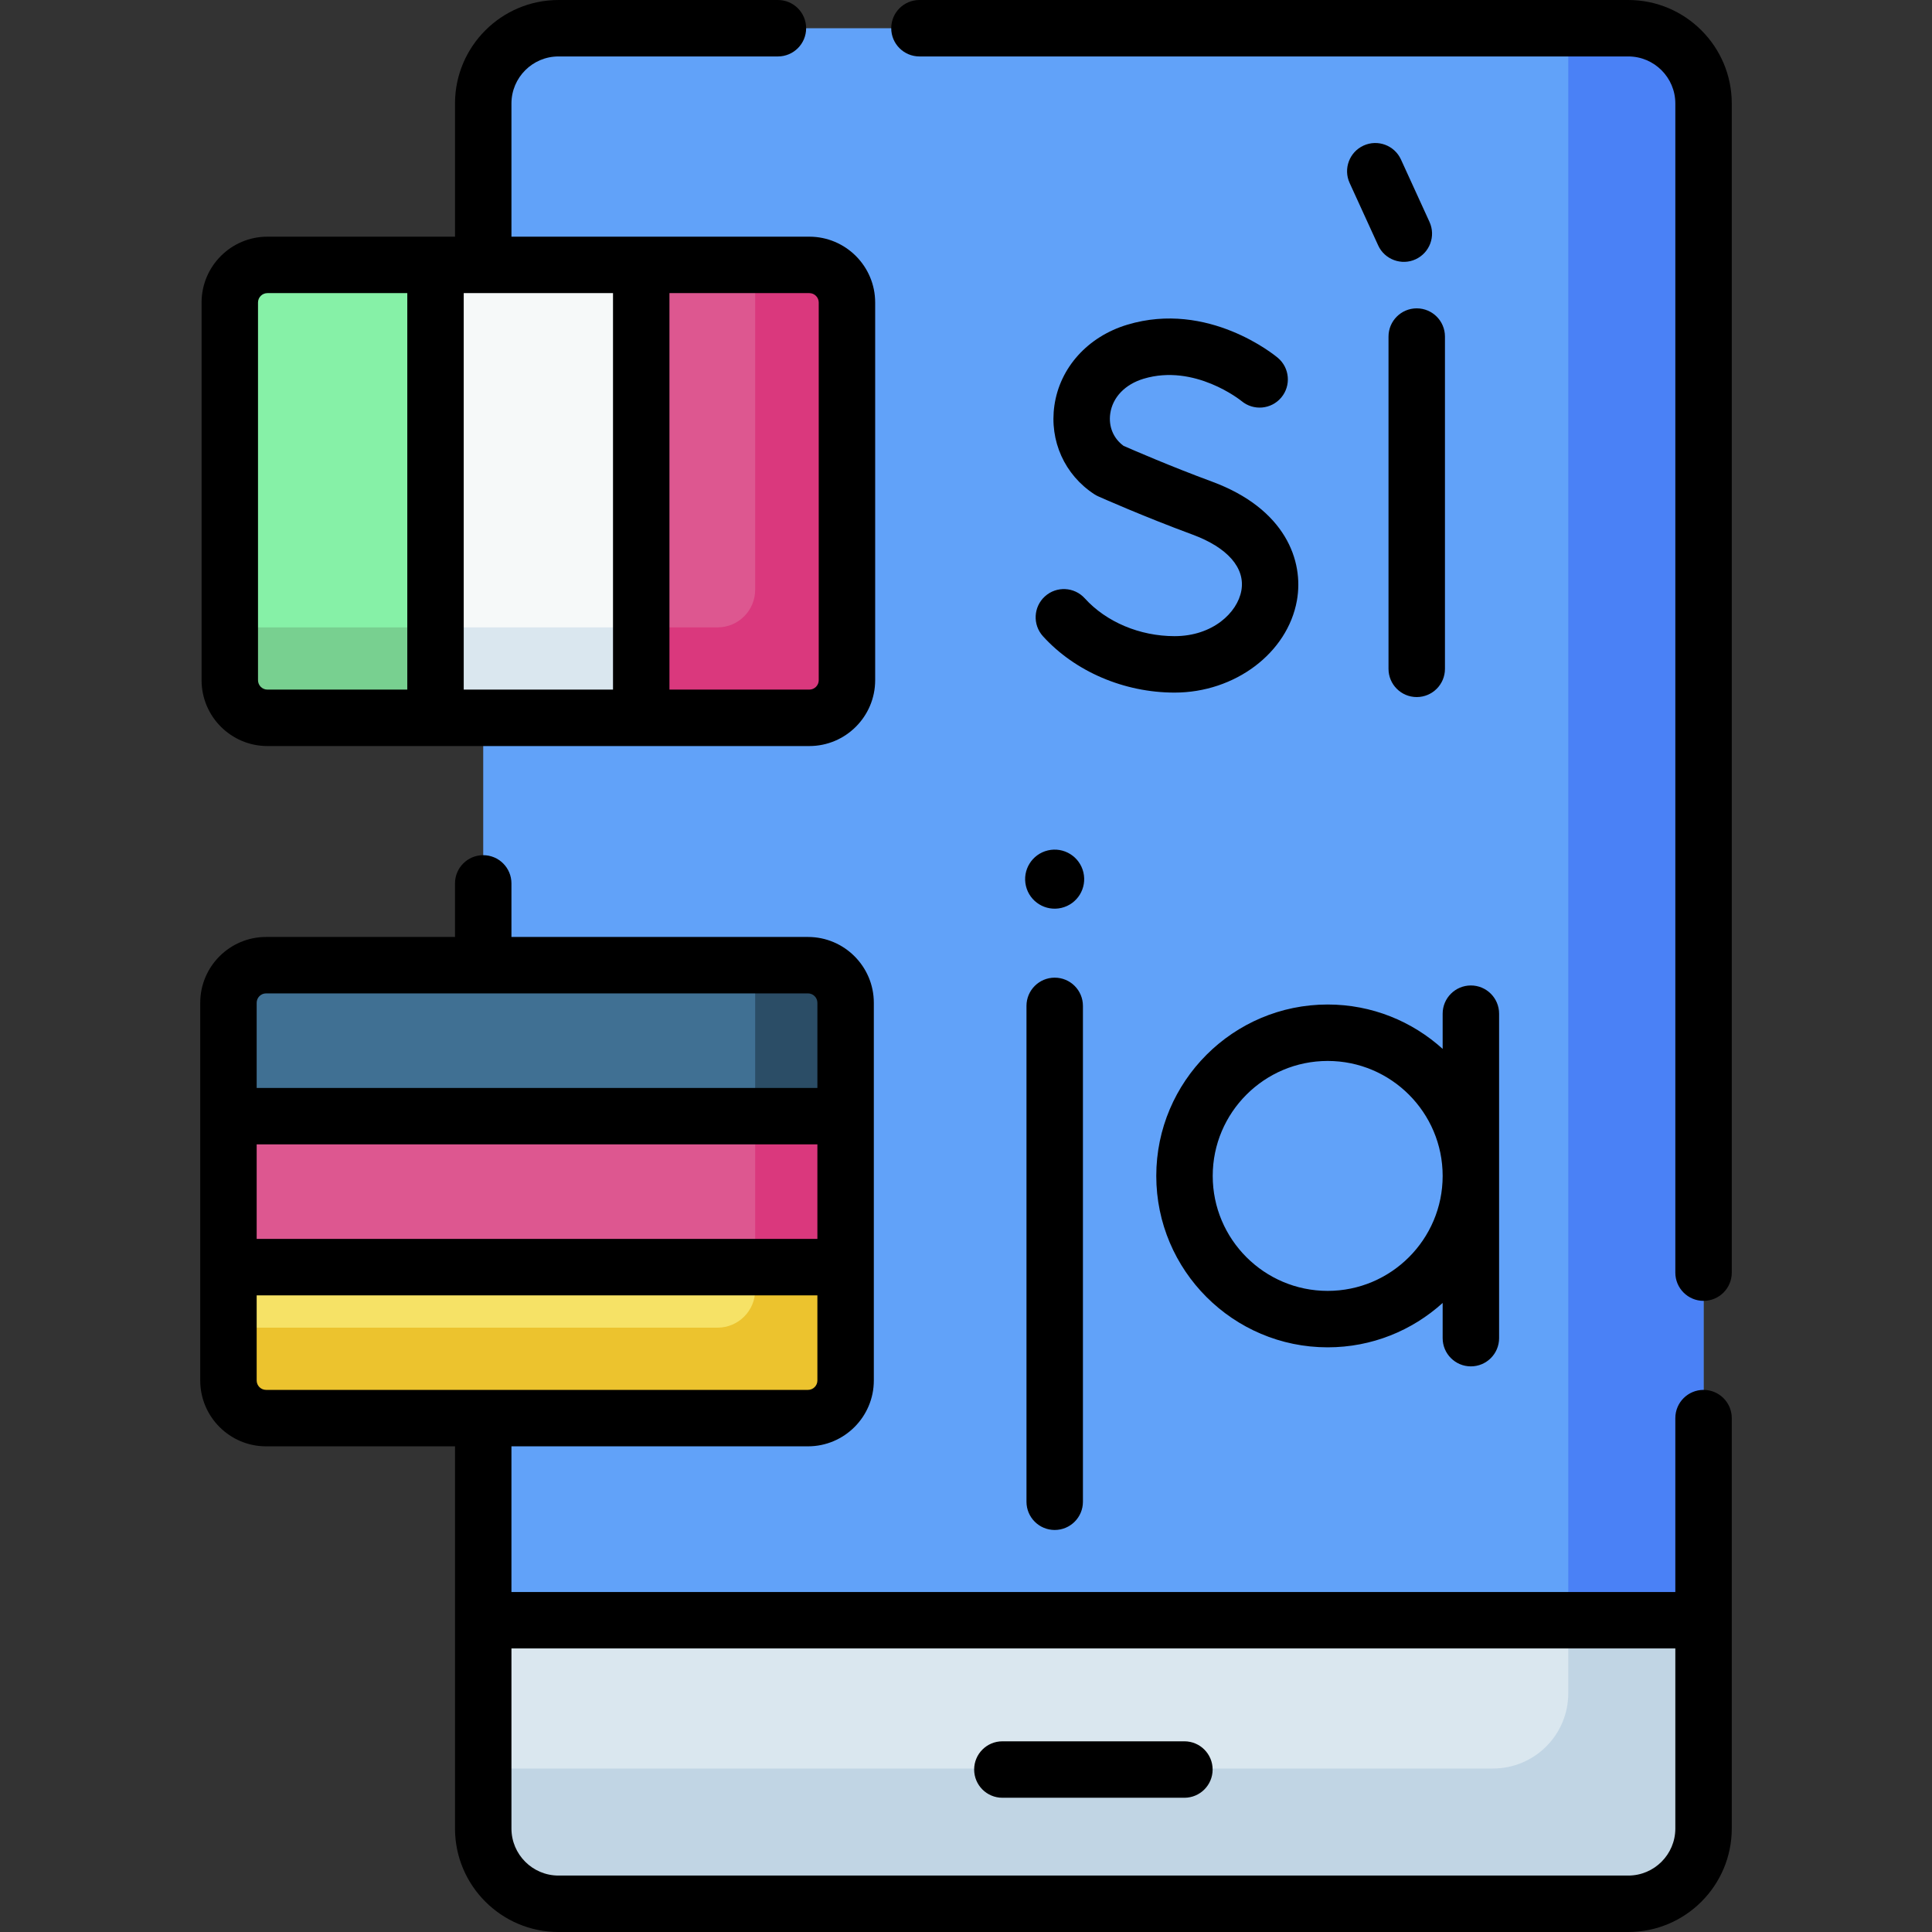 <svg id="Capa_1" enable-background="new 0 0 512 512" height="512" viewBox="0 0 512 512" width="512" xmlns="http://www.w3.org/2000/svg"><rect x="0" y="0" width="512" height="512" fill="#333333" stroke="none"/><g><g><path d="m446.472 445.083 4.986-15.705v-401.956c0-11.014-8.929-19.943-19.943-19.943h-283.512c-11.014 0-19.943 8.929-19.943 19.943v401.957l4.986 15.705h313.426z" fill="#61a2f9"/></g><g><path d="m431.515 7.479h-15.907v437.605h30.865l4.986-15.705v-401.957c-.001-11.015-8.93-19.943-19.944-19.943z" fill="#4a81f6"/></g><g><path d="m128.06 429.378v55.2c0 11.014 8.929 19.943 19.943 19.943h283.512c11.014 0 19.943-8.929 19.943-19.943v-55.2z" fill="#dae7ef"/></g><g><path d="m415.608 429.378v19.35c0 11.014-8.929 19.943-19.943 19.943h-267.605v15.907c0 11.014 8.929 19.943 19.943 19.943h283.512c11.014 0 19.943-8.929 19.943-19.943v-55.2z" fill="#c1d5e4"/></g><g><g><path d="m101.935 185.246v-110.06l13.479-4.986h54.518l12.772 4.986v110.06l-12.772 4.986h-54.518z" fill="#f6f9f9"/></g><g><path d="m101.935 166.262v18.984l13.479 4.986h54.518l12.772-4.986v-18.984z" fill="#dae7ef"/></g><g><path d="m169.932 190.232v-120.032h44.518c5.523 0 10 4.477 10 10v100.031c0 5.523-4.477 10-10 10h-44.518z" fill="#dd5790"/></g><g><path d="m60.896 180.232v-100.032c0-5.523 4.477-10 10-10h44.518v120.031h-44.518c-5.523.001-10-4.477-10-9.999z" fill="#86f1a7"/></g><g><path d="m214.479 70.2h-14.352v86.09c0 5.507-4.464 9.971-9.971 9.971h-20.223v23.97h44.547c5.507 0 9.971-4.464 9.971-9.971v-100.088c-.001-5.507-4.465-9.972-9.972-9.972z" fill="#da387d"/></g><g><path d="m60.896 166.262v13.998c0 5.507 4.464 9.971 9.971 9.971h44.547v-23.97h-54.518z" fill="#78d090"/></g></g><g><g><path d="m219.111 344.403h-153.583l-4.986-8.6v-40.011l4.986-8.974h153.583l4.985 8.974v40.011z" fill="#dd5790"/></g><g><path d="m219.111 286.818h-18.984v55.054c0 .876-.124 1.722-.337 2.531h19.321l4.986-8.6v-40.01z" fill="#da387d"/></g><g><path d="m224.096 295.792h-163.554v-30.01c0-5.523 4.477-10 10-10h143.554c5.523 0 10 4.477 10 10z" fill="#407093"/></g><g><path d="m214.096 375.813h-143.554c-5.523 0-10-4.477-10-10v-30.01h163.554v30.01c0 5.523-4.477 10-10 10z" fill="#f6e266"/></g><g><path d="m200.127 335.803v6.069c0 5.507-4.464 9.971-9.971 9.971h-129.614v13.998c0 5.507 4.464 9.971 9.971 9.971h143.611c5.507 0 9.971-4.464 9.971-9.971v-30.039h-23.968z" fill="#ecc32e"/></g><g><path d="m214.125 255.782h-13.998v40.01h23.97v-30.039c-.001-5.507-4.465-9.971-9.972-9.971z" fill="#2b4d66"/></g></g><g><path d="m451.458 368.334c-4.13 0-7.479 3.348-7.479 7.479v46.087h-308.441v-38.609h78.586c9.622 0 17.45-7.828 17.45-17.45v-100.088c0-9.622-7.828-17.45-17.45-17.45h-78.586v-14.195c0-4.13-3.348-7.479-7.479-7.479s-7.479 3.348-7.479 7.479v14.195h-50.066c-9.622 0-17.45 7.828-17.45 17.45v100.088c0 9.622 7.828 17.45 17.45 17.45h50.068v101.287c0 15.12 12.301 27.421 27.421 27.421h283.512c15.12 0 27.421-12.301 27.421-27.421v-108.765c0-4.13-3.348-7.479-7.478-7.479zm-383.437-65.063h148.597v25.053h-148.597zm2.493-40.011h143.611c1.374 0 2.493 1.118 2.493 2.493v22.56h-148.597v-22.56c0-1.374 1.118-2.493 2.493-2.493zm-2.493 102.581v-22.56h148.597v22.56c0 1.374-1.118 2.493-2.493 2.493h-143.611c-1.375 0-2.493-1.118-2.493-2.493zm363.494 131.202h-283.512c-6.873 0-12.464-5.591-12.464-12.464v-47.721h308.441v47.721c-.001 6.872-5.592 12.464-12.465 12.464z"/><path d="m431.515 0h-187.851c-4.13 0-7.479 3.348-7.479 7.479s3.348 7.479 7.479 7.479h187.851c6.873 0 12.464 5.591 12.464 12.464v309.838c0 4.13 3.348 7.479 7.479 7.479 4.13 0 7.479-3.348 7.479-7.479v-309.839c-.001-15.12-12.302-27.421-27.422-27.421z"/><path d="m313.878 461.466h-48.238c-4.13 0-7.479 3.348-7.479 7.479 0 4.13 3.348 7.479 7.479 7.479h48.238c4.13 0 7.479-3.348 7.479-7.479s-3.349-7.479-7.479-7.479z"/><path d="m70.868 197.71h143.611c9.622 0 17.45-7.828 17.45-17.45v-100.088c0-9.622-7.828-17.45-17.45-17.45h-78.94v-35.3c0-6.873 5.591-12.464 12.464-12.464h58.152c4.13 0 7.479-3.348 7.479-7.479s-3.349-7.479-7.48-7.479h-58.152c-15.12 0-27.421 12.301-27.421 27.421v35.3h-49.713c-9.622 0-17.45 7.828-17.45 17.45v100.089c0 9.622 7.828 17.45 17.45 17.45zm91.586-120.031v105.074h-39.561v-105.074zm54.518 2.493v100.088c0 1.374-1.118 2.493-2.493 2.493h-37.068v-105.074h37.068c1.374 0 2.493 1.118 2.493 2.493zm-148.597 0c0-1.374 1.118-2.493 2.493-2.493h37.068v105.074h-37.068c-1.374 0-2.493-1.118-2.493-2.493z"/><path d="m311.271 168.587c-9.211 0-18.105-3.746-23.792-10.021-2.774-3.061-7.503-3.293-10.564-.52-3.061 2.774-3.293 7.503-.52 10.563 8.475 9.352 21.512 14.935 34.875 14.935 16.001 0 29.941-10.493 32.425-24.408 1.879-10.524-3.052-24.328-22.527-31.512-10.837-3.997-20.888-8.362-23.42-9.474-2.699-1.976-4.01-5.135-3.519-8.552.617-4.297 3.918-7.746 8.83-9.226 13.508-4.069 25.708 5.701 25.973 5.917 3.162 2.633 7.861 2.218 10.511-.934 2.657-3.162 2.249-7.879-.912-10.537-.743-.625-18.449-15.224-39.885-8.767-10.474 3.155-17.878 11.363-19.322 21.422-1.344 9.364 2.711 18.37 10.584 23.503.331.215.677.404 1.038.565.483.216 11.986 5.336 24.947 10.117 9.32 3.437 14.051 8.85 12.979 14.85-1.046 5.856-7.605 12.079-17.701 12.079z"/><path d="m367.97 89.195v88.054c0 4.13 3.348 7.479 7.479 7.479 4.13 0 7.479-3.348 7.479-7.479v-88.054c0-4.13-3.348-7.479-7.479-7.479-4.13.001-7.479 3.349-7.479 7.479z"/><path d="m371.269 42.269c-1.717-3.756-6.155-5.406-9.912-3.691-3.756 1.718-5.409 6.155-3.691 9.912l7.562 16.538c1.721 3.795 6.243 5.394 9.912 3.691 3.756-1.718 5.409-6.155 3.691-9.912z"/><ellipse cx="279.508" cy="233.111" rx="7.827" ry="7.827" transform="matrix(.973 -.23 .23 .973 -46.081 70.454)"/><path d="m279.508 259.09c-4.13 0-7.479 3.348-7.479 7.479v131.411c0 4.13 3.348 7.479 7.479 7.479 4.13 0 7.479-3.348 7.479-7.479v-131.411c0-4.131-3.348-7.479-7.479-7.479z"/><path d="m306.425 311.63c0 25.048 20.378 45.426 45.426 45.426 11.713 0 22.404-4.458 30.468-11.764v9.331c0 4.13 3.348 7.479 7.479 7.479s7.479-3.348 7.479-7.479v-85.986c0-4.13-3.348-7.479-7.479-7.479s-7.479 3.348-7.479 7.479v9.331c-8.064-7.306-18.755-11.764-30.468-11.764-25.048 0-45.426 20.378-45.426 45.426zm75.894 0c0 16.801-13.668 30.468-30.468 30.468s-30.468-13.668-30.468-30.468c0-16.801 13.668-30.468 30.468-30.468s30.468 13.667 30.468 30.468z"/></g></g></svg>